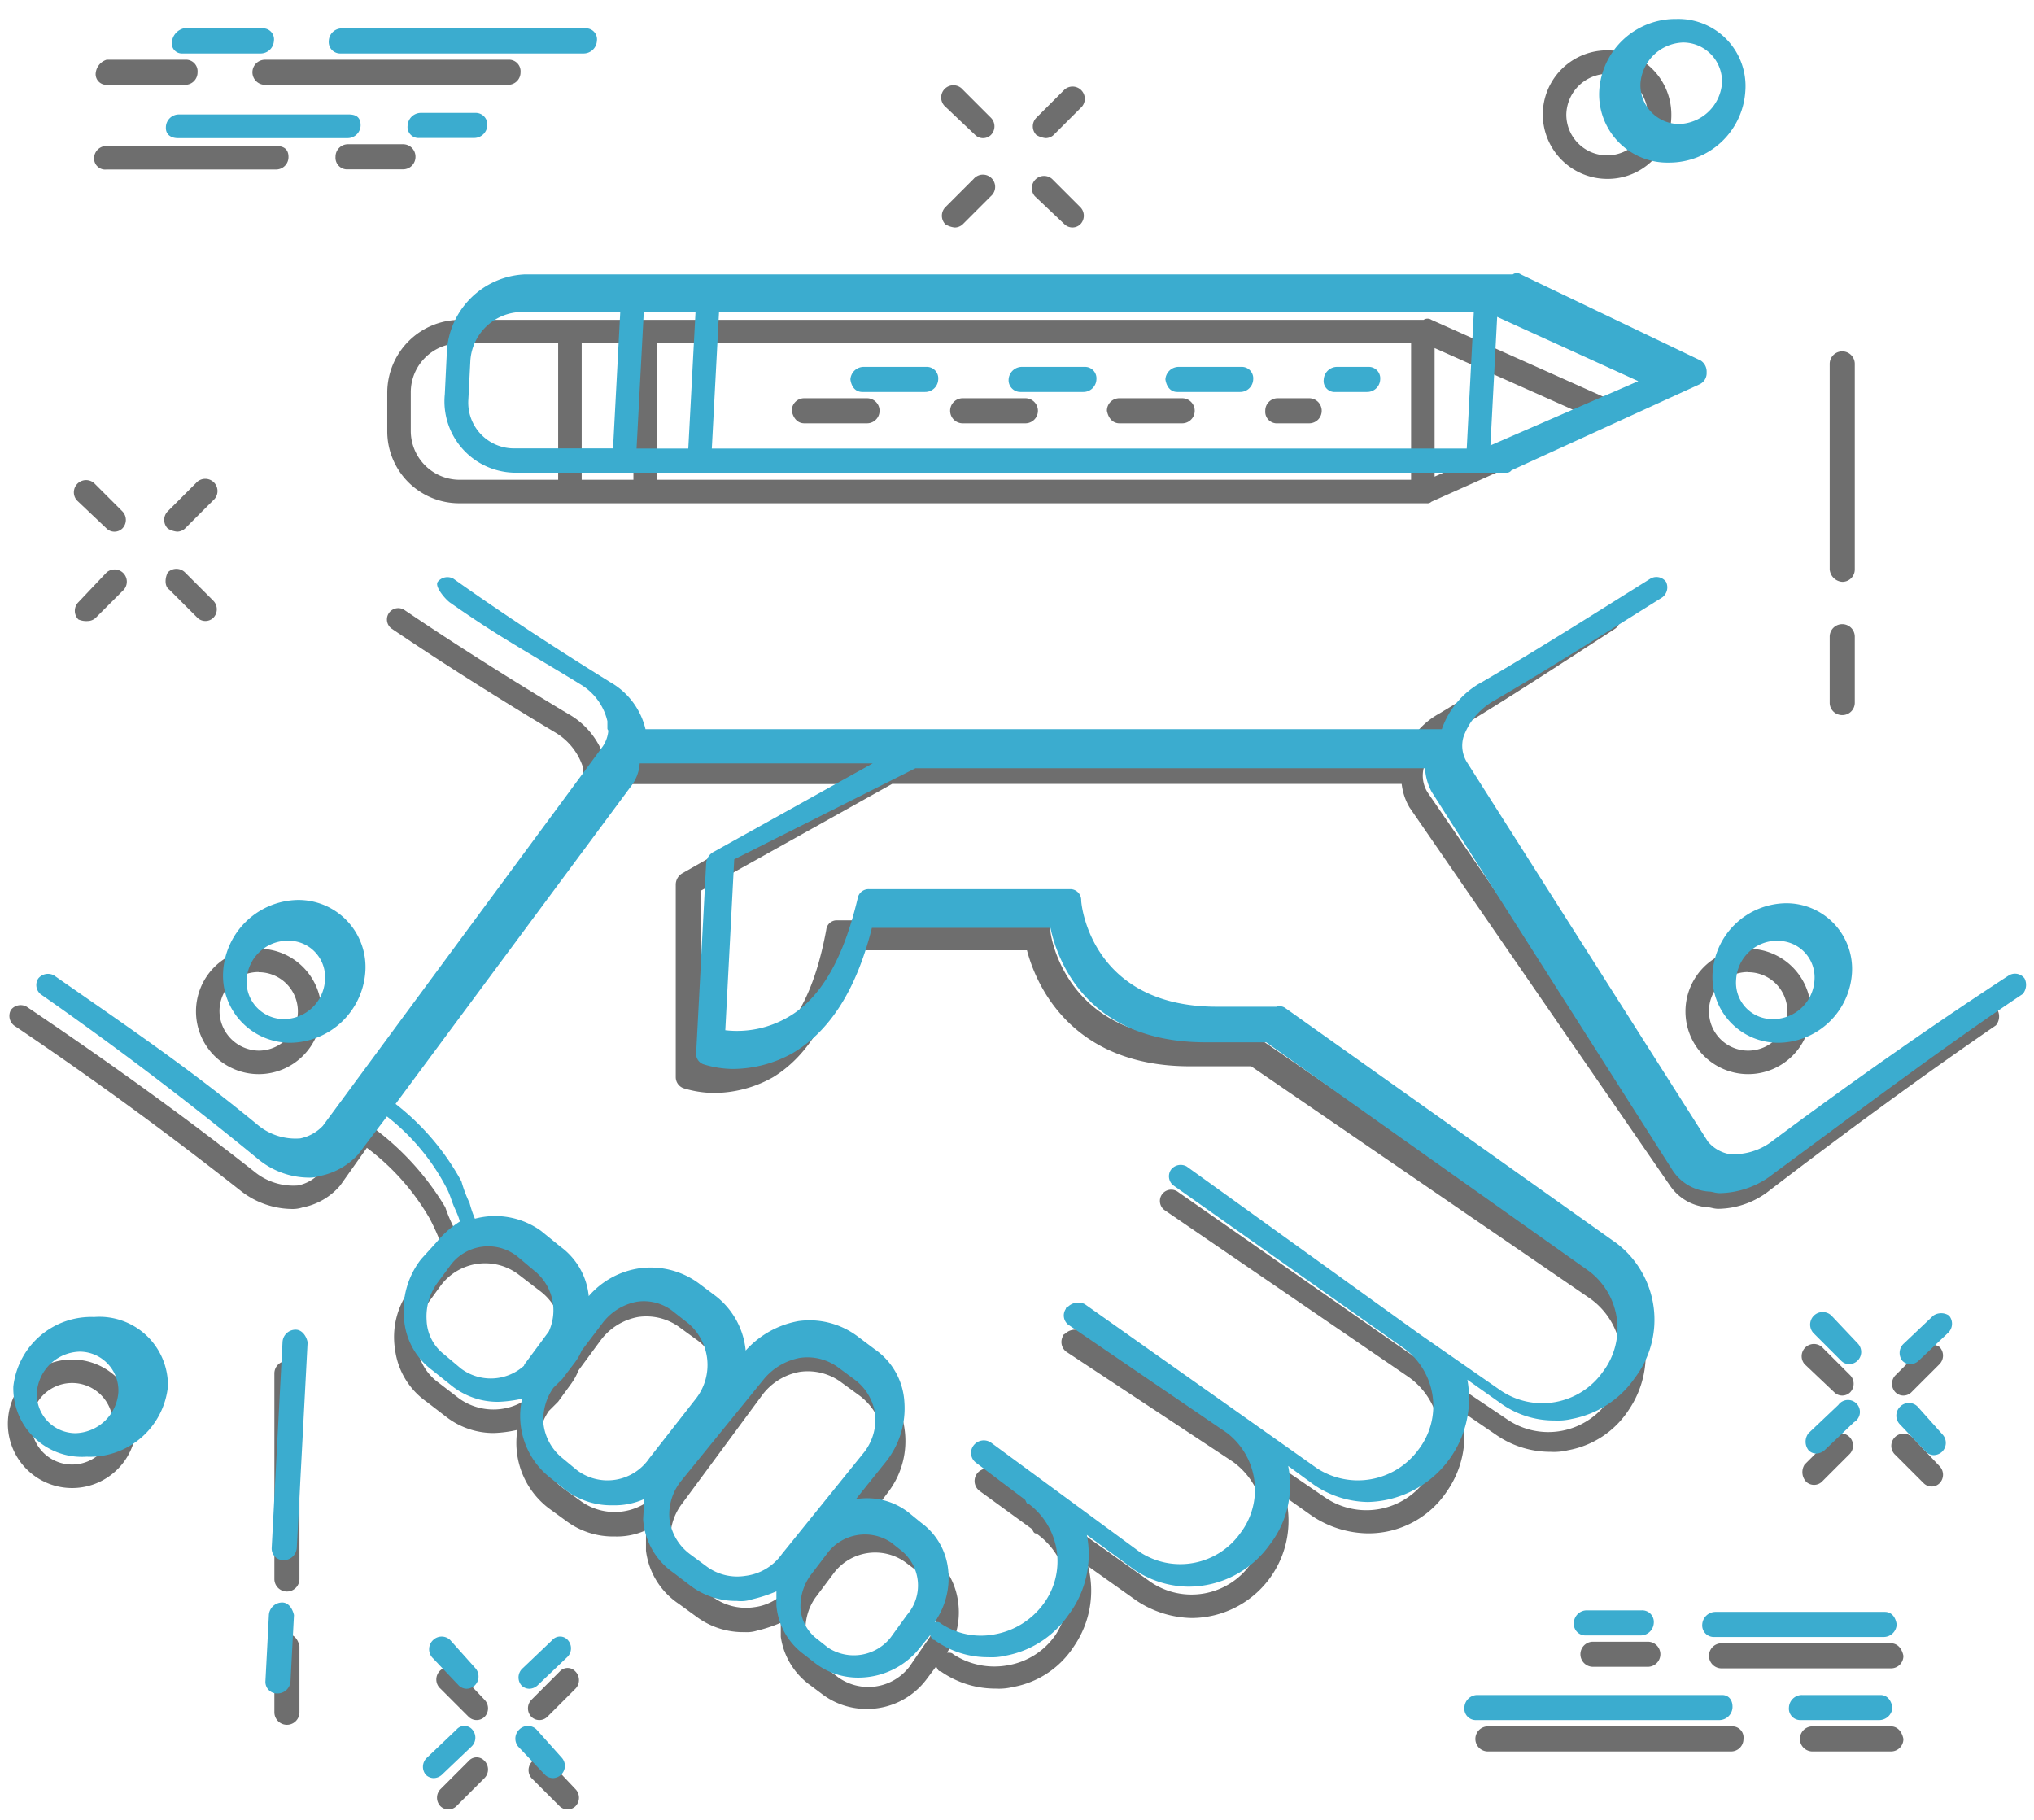 <svg id="Layer_1" data-name="Layer 1" xmlns="http://www.w3.org/2000/svg" viewBox="0 0 129.73 116.07"><defs><style>.cls-1{fill:#6e6e6e;}.cls-2{fill:#3baccf;}</style></defs><title>collaboration</title><path class="cls-1" d="M117.5,37.11a.79.79,0,0,0,.8-.8V23.21a.8.8,0,0,0-1.6,0v13.1A.86.86,0,0,0,117.5,37.11Z"/><path class="cls-1" d="M117.5,45.61a.79.79,0,0,0,.8-.8v-4.2a.8.8,0,0,0-1.6,0v4.2A.79.79,0,0,0,117.5,45.61Z"/><path class="cls-1" d="M18.3,86.81a.79.79,0,0,0-.8.8v13.1a.8.8,0,1,0,1.6,0V87.61C19,87.21,18.7,86.81,18.3,86.81Z"/><path class="cls-1" d="M18.3,104.21a.79.79,0,0,0-.8.8v4.2a.8.8,0,0,0,1.6,0V105C19,104.51,18.7,104.21,18.3,104.21Z"/><path class="cls-1" d="M6.8,33.71a.72.72,0,0,0,1,0,.78.78,0,0,0,0-1.1L6,30.81a.78.78,0,0,0-1.1,1.1Z"/><path class="cls-1" d="M10.8,37.61l1.8,1.8a.73.73,0,0,0,1,0,.78.78,0,0,0,0-1.1l-1.8-1.8a.78.78,0,0,0-1.1,0C10.5,36.91,10.5,37.41,10.8,37.61Z"/><path class="cls-1" d="M5.6,39.61a.76.76,0,0,0,.5-.2l1.8-1.8a.78.78,0,0,0-1.1-1.1L5,38.41a.78.78,0,0,0,0,1.1A1.27,1.27,0,0,0,5.6,39.61Z"/><path class="cls-1" d="M11.3,33.91a.76.76,0,0,0,.5-.2l1.8-1.8a.78.78,0,1,0-1.1-1.1l-1.8,1.8a.78.78,0,0,0,0,1.1A1.42,1.42,0,0,0,11.3,33.91Z"/><path class="cls-1" d="M117,88.81a.72.72,0,0,0,1,0,.78.78,0,0,0,0-1.1l-1.8-1.8a.78.78,0,0,0-1.1,1.1Z"/><path class="cls-1" d="M122,91.71a.78.78,0,1,0-1.1,1.1l1.8,1.8a.72.72,0,0,0,1,0,.78.78,0,0,0,0-1.1Z"/><path class="cls-1" d="M115.2,94.51a.73.73,0,0,0,1,0l1.8-1.8a.78.78,0,0,0-1.1-1.1l-1.8,1.8A.9.9,0,0,0,115.2,94.51Z"/><path class="cls-1" d="M122.7,85.91l-1.8,1.8a.78.78,0,0,0,0,1.1.72.72,0,0,0,1,0l1.8-1.8a.78.78,0,0,0,0-1.1A.9.9,0,0,0,122.7,85.91Z"/><path class="cls-1" d="M62.2,8.61a.72.72,0,0,0,1,0,.78.78,0,0,0,0-1.1l-1.8-1.8a.78.78,0,1,0-1.1,1.1Z"/><path class="cls-1" d="M67.9,14.31a.73.73,0,0,0,1,0,.78.78,0,0,0,0-1.1l-1.8-1.8a.78.78,0,0,0-1.1,1.1Z"/><path class="cls-1" d="M60.9,14.51a.76.76,0,0,0,.5-.2l1.8-1.8a.78.78,0,1,0-1.1-1.1l-1.8,1.8a.78.78,0,0,0,0,1.1A1.42,1.42,0,0,0,60.9,14.51Z"/><path class="cls-1" d="M66.7,8.81a.76.76,0,0,0,.5-.2L69,6.81a.78.78,0,0,0-1.1-1.1l-1.8,1.8a.78.78,0,0,0,0,1.1A1.42,1.42,0,0,0,66.7,8.81Z"/><path class="cls-1" d="M29.2,106.61a.78.78,0,1,0-1.1,1.1l1.8,1.8a.73.73,0,0,0,1,0,.78.78,0,0,0,0-1.1Z"/><path class="cls-1" d="M35,112.31a.78.78,0,0,0-1.1,1.1l1.8,1.8a.73.73,0,0,0,1,0,.78.78,0,0,0,0-1.1Z"/><path class="cls-1" d="M29.9,112.31l-1.8,1.8a.78.78,0,0,0,0,1.1.73.73,0,0,0,1,0l1.8-1.8a.78.78,0,0,0,0-1.1A.67.67,0,0,0,29.9,112.31Z"/><path class="cls-1" d="M35.7,106.61l-1.8,1.8a.78.78,0,0,0,0,1.1.73.73,0,0,0,1,0l1.8-1.8a.78.78,0,0,0,0-1.1A.67.67,0,0,0,35.7,106.61Z"/><path class="cls-1" d="M102.5,11.41a4.06,4.06,0,0,0,4.1-4.1,4.1,4.1,0,1,0-8.2,0A4.12,4.12,0,0,0,102.5,11.41Zm0-6.7a2.65,2.65,0,0,1,2.6,2.6,2.6,2.6,0,1,1-5.2,0A2.65,2.65,0,0,1,102.5,4.71Z"/><path class="cls-1" d="M4.6,86.71a4.1,4.1,0,0,0,0,8.2,4.1,4.1,0,0,0,0-8.2Zm0,6.7a2.6,2.6,0,0,1,0-5.2,2.6,2.6,0,0,1,0,5.2Z"/><path class="cls-1" d="M16.9,5.41H32.4a.79.79,0,0,0,.8-.8.74.74,0,0,0-.8-.8H16.9a.8.8,0,0,0,0,1.6Z"/><path class="cls-1" d="M6.8,5.41h5a.79.79,0,0,0,.8-.8.74.74,0,0,0-.8-.8h-5a1,1,0,0,0-.7.9A.68.68,0,0,0,6.8,5.41Z"/><path class="cls-1" d="M6.8,10.81H17.6a.79.79,0,0,0,.8-.8c0-.5-.3-.7-.8-.7H6.8a.79.79,0,0,0-.8.8A.71.71,0,0,0,6.8,10.81Z"/><path class="cls-1" d="M26.5,10a.79.79,0,0,0-.8-.8H22.2a.79.79,0,0,0-.8.8.74.74,0,0,0,.8.8h3.5A.79.79,0,0,0,26.5,10Z"/><path class="cls-1" d="M110.5,110.11H94.9a.8.8,0,1,0,0,1.6h15.5a.79.79,0,0,0,.8-.8A.71.71,0,0,0,110.5,110.11Z"/><path class="cls-1" d="M120.6,110.11h-5a.8.8,0,0,0,0,1.6h5a.79.79,0,0,0,.8-.8C121.3,110.41,121,110.11,120.6,110.11Z"/><path class="cls-1" d="M120.6,104.81H109.8a.8.8,0,0,0,0,1.6h10.8a.79.79,0,0,0,.8-.8C121.3,105.11,121,104.81,120.6,104.81Z"/><path class="cls-1" d="M105.1,106.31a.8.8,0,1,0,0-1.6h-3.5a.8.8,0,1,0,0,1.6Z"/><path class="cls-1" d="M24.7,25v2.5a4.59,4.59,0,0,0,4.6,4.6H91a.37.37,0,0,0,.3-.1l11.4-5.1a.67.67,0,0,0,.4-.7.84.84,0,0,0-.4-.7l-11.4-5.1a.45.45,0,0,0-.5,0H29.3A4.65,4.65,0,0,0,24.7,25Zm1.5,2.5V25a3.12,3.12,0,0,1,3.1-3.1h6.3v8.7H29.3A3.12,3.12,0,0,1,26.2,27.51Zm10.9-5.6h3.3v8.7H37.1Zm54.4,8.5v-8.2l9.2,4.1Zm-1.5.2H41.9v-8.7H90Z"/><path class="cls-1" d="M81.5,27h2a.8.8,0,0,0,0-1.6h-2a.79.79,0,0,0-.8.8A.74.74,0,0,0,81.5,27Z"/><path class="cls-1" d="M71.4,27h4a.8.8,0,0,0,0-1.6h-4a.79.79,0,0,0-.8.8C70.7,26.71,71,27,71.4,27Z"/><path class="cls-1" d="M51.3,27h4a.8.8,0,1,0,0-1.6h-4a.79.79,0,0,0-.8.8C50.6,26.71,50.9,27,51.3,27Z"/><path class="cls-1" d="M61.4,27h4a.8.8,0,0,0,0-1.6h-4a.8.8,0,1,0,0,1.6Z"/><path class="cls-1" d="M127.4,64.41a.78.78,0,0,0-1-.2c-4.9,3.3-9.8,6.9-14.5,10.5a3.91,3.91,0,0,1-2.8.9,2.54,2.54,0,0,1-1.4-.8L91.1,50.61a2,2,0,0,1-.3-1.6,4,4,0,0,1,1.8-2.3c3.5-2.1,7-4.4,10.4-6.6a.72.72,0,1,0-.8-1.2c-3.4,2.2-6.9,4.5-10.4,6.6a5,5,0,0,0-2.4,3H38.6a5,5,0,0,0-2.4-3c-3.5-2.1-7-4.3-10.4-6.6a.72.72,0,0,0-.8,1.2c3.4,2.3,6.9,4.5,10.4,6.6A4,4,0,0,1,37.2,49v.2a.6.6,0,0,0,.1.4,1.93,1.93,0,0,1-.3,1L20.4,74.81a2.54,2.54,0,0,1-1.4.8,3.91,3.91,0,0,1-2.8-.9c-4.7-3.7-9.6-7.2-14.5-10.5a.78.78,0,0,0-1,.2.78.78,0,0,0,.2,1q7.35,4.95,14.4,10.5a5.37,5.37,0,0,0,3.3,1.2,2,2,0,0,0,.7-.1,4.18,4.18,0,0,0,2.4-1.4l1.7-2.4a15,15,0,0,1,4,4.5A13.92,13.92,0,0,1,28,79c.1.3.3.6.4.9a5.71,5.71,0,0,0-1.4,1.3l-.9,1.1a5.07,5.07,0,0,0-.9,3.8,4.8,4.8,0,0,0,2,3.3l1.3,1h0a4.92,4.92,0,0,0,3,1,7.72,7.72,0,0,0,1.5-.2,5.24,5.24,0,0,0,2,5l1.1.8h0a5,5,0,0,0,3.1,1,4.48,4.48,0,0,0,2-.4v1.3a4.78,4.78,0,0,0,2.1,3.4l1.1.8h0a5,5,0,0,0,3.1,1,2.2,2.2,0,0,0,.8-.1,8.8,8.8,0,0,0,1.5-.5v.9a4.61,4.61,0,0,0,1.9,3.1l.8.6h0a4.68,4.68,0,0,0,2.8.9,4.74,4.74,0,0,0,3.8-1.9l.6-.8c.1.1.1.3.3.3a6.06,6.06,0,0,0,3.5,1.1,3.75,3.75,0,0,0,1.1-.1,5.86,5.86,0,0,0,3.9-2.6,6.26,6.26,0,0,0,.9-5.1l3.1,2.2a6.56,6.56,0,0,0,3.5,1.1,6.2,6.2,0,0,0,6-7.7l1.7,1.2a6.56,6.56,0,0,0,3.5,1.1,6,6,0,0,0,5.1-2.7,6.2,6.2,0,0,0,.9-5.1l2.2,1.5a6.06,6.06,0,0,0,3.5,1.1,3.75,3.75,0,0,0,1.1-.1,5.86,5.86,0,0,0,3.9-2.6,6.24,6.24,0,0,0-1.6-8.6l-21.9-15a.66.66,0,0,0-.6-.1H76c-8,0-9-6.5-9-6.8a.75.75,0,0,0-.7-.7H53.4a.67.67,0,0,0-.7.6c-.7,3.8-2,6.4-4.1,7.6a6.29,6.29,0,0,1-3.9.8V56.81L56.9,50H89.4a3.81,3.81,0,0,0,.5,1.5l16.6,24.1a3.16,3.16,0,0,0,2.4,1.4c.2,0,.4.1.7.1a5.37,5.37,0,0,0,3.3-1.2c4.7-3.6,9.6-7.2,14.4-10.5A.9.9,0,0,0,127.4,64.41ZM29.3,89.21l-1.3-1a3.34,3.34,0,0,1-1.4-2.4,3.82,3.82,0,0,1,.7-2.7l.8-1.1a3.53,3.53,0,0,1,5-.7l1.3,1a3.61,3.61,0,0,1,1.2,4.3L34,88.81a.35.35,0,0,0-.1.2A3.76,3.76,0,0,1,29.3,89.21Zm7.7,6.5-1.1-.8a3.84,3.84,0,0,1-1.5-2.4A3.61,3.61,0,0,1,35,90l.6-.6.8-1.1a4.05,4.05,0,0,0,.5-.9l1.4-1.9A3.84,3.84,0,0,1,40.7,84a3.58,3.58,0,0,1,2.7.7l1.1.8a3.78,3.78,0,0,1,.8,5.2l-3.1,4.2A3.69,3.69,0,0,1,37,95.71Zm11.1,6.8a3.58,3.58,0,0,1-2.7-.7l-1.1-.8a3.84,3.84,0,0,1-1.5-2.4,3.58,3.58,0,0,1,.7-2.7L48.6,89a3.84,3.84,0,0,1,2.4-1.5,3.58,3.58,0,0,1,2.7.7l1.1.8a3.84,3.84,0,0,1,1.5,2.4,3.58,3.58,0,0,1-.7,2.7L50.5,101A3.34,3.34,0,0,1,48.1,102.51Zm11,2.2-1.1,1.6a3.31,3.31,0,0,1-4.5.7l-.8-.6a3.17,3.17,0,0,1-1.3-2.1,3.48,3.48,0,0,1,.6-2.4l1.2-1.6a3.31,3.31,0,0,1,4.5-.7l.8.6A3.19,3.19,0,0,1,59.1,104.71Zm-15.6-49a.84.84,0,0,0-.4.7v12.3a.75.75,0,0,0,.5.7,6.77,6.77,0,0,0,1.9.3,7.69,7.69,0,0,0,3.8-1c2.3-1.4,3.9-4.1,4.7-8.1H65.5c.5,1.9,2.6,7.4,10.4,7.4h3.9l21.6,14.8a4.73,4.73,0,0,1,1.2,6.5,4.66,4.66,0,0,1-6.5,1.2l-5.5-3.7h0L75.1,76a.72.72,0,1,0-.8,1.2l15.5,10.6a4.67,4.67,0,1,1-5.3,7.7L69,84.91a.92.92,0,0,0-1,.1c-.1.1-.2.1-.2.2a.78.78,0,0,0,.2,1l10.6,7a4.73,4.73,0,0,1,1.2,6.5,4.63,4.63,0,0,1-6.4,1.2l-10-7.1a.79.79,0,0,0-.9,1.3l3.3,2.4c.1.1.1.3.3.3a4.73,4.73,0,0,1,1.2,6.5,4.63,4.63,0,0,1-3,1.9,4.78,4.78,0,0,1-3.5-.7c-.1-.1-.2-.1-.4-.1a4.76,4.76,0,0,0,.7-3.3A4.61,4.61,0,0,0,59.2,99l-.8-.6a4.47,4.47,0,0,0-3.5-.9l1.8-2.4a5.37,5.37,0,0,0,1-3.9,4.78,4.78,0,0,0-2.1-3.4L54.5,87a5.37,5.37,0,0,0-3.9-1,5.58,5.58,0,0,0-3.3,1.9,5.42,5.42,0,0,0-2.1-3.5l-1.1-.8a5.37,5.37,0,0,0-3.9-1,4.94,4.94,0,0,0-3.2,1.8,4.81,4.81,0,0,0-2-3.2l-1.3-1a5.16,5.16,0,0,0-4.3-.8,6.89,6.89,0,0,1-.4-1,9.75,9.75,0,0,1-.6-1.4,17.39,17.39,0,0,0-4.5-5L38,51.51a2.69,2.69,0,0,0,.5-1.5h15Z"/><path class="cls-1" d="M111.5,68.51a4,4,0,1,0-4-4A4,4,0,0,0,111.5,68.51Zm0-6.5a2.5,2.5,0,1,1-2.5,2.5A2.48,2.48,0,0,1,111.5,62Z"/><path class="cls-1" d="M16.5,68.51a4,4,0,1,0-4-4A4,4,0,0,0,16.5,68.51Zm0-6.5a2.5,2.5,0,0,1,0,5,2.54,2.54,0,0,1-2.5-2.5A2.48,2.48,0,0,1,16.5,62Z"/><path class="cls-2" d="M18.86,84.81a.83.83,0,0,0-.84.8l-.69,13.1a.74.74,0,0,0,.76.8.84.84,0,0,0,.84-.8l.69-13.1C19.54,85.21,19.26,84.81,18.86,84.81Z"/><path class="cls-2" d="M18,102.21a.85.85,0,0,0-.85.8l-.22,4.2a.74.74,0,0,0,.76.8.83.83,0,0,0,.84-.8l.22-4.2C18.63,102.51,18.35,102.21,18,102.21Z"/><path class="cls-2" d="M117.45,86.81a.74.74,0,0,0,.49.2.79.79,0,0,0,.51-.2.78.78,0,0,0,.06-1.1l-1.7-1.8a.8.8,0,0,0-1.16,1.1Z"/><path class="cls-2" d="M122.3,89.71a.78.78,0,0,0-1.1,0,.8.8,0,0,0-.06,1.1l1.71,1.8a.72.72,0,0,0,.49.2.81.81,0,0,0,.51-.2.79.79,0,0,0,.06-1.1Z"/><path class="cls-2" d="M115.36,92.51a.69.69,0,0,0,.48.2.84.84,0,0,0,.52-.2l1.89-1.8a.76.76,0,1,0-1-1.1l-1.9,1.8A.88.88,0,0,0,115.36,92.51Z"/><path class="cls-2" d="M123.31,83.91l-1.9,1.8a.8.8,0,0,0-.06,1.1.74.74,0,0,0,.49.2.79.79,0,0,0,.51-.2l1.9-1.8a.8.8,0,0,0,.06-1.1A.9.9,0,0,0,123.31,83.91Z"/><path class="cls-2" d="M28.72,104.61a.78.78,0,0,0-1.1,0,.8.8,0,0,0-.06,1.1l1.71,1.8a.72.72,0,0,0,.49.2.81.81,0,0,0,.51-.2.8.8,0,0,0,.06-1.1Z"/><path class="cls-2" d="M34.22,110.31a.78.78,0,0,0-1.1,0,.8.8,0,0,0-.06,1.1l1.71,1.8a.74.74,0,0,0,.49.2.78.78,0,0,0,.57-1.3Z"/><path class="cls-2" d="M29.12,110.31l-1.89,1.8a.79.79,0,0,0-.06,1.1.74.74,0,0,0,.49.2.79.79,0,0,0,.51-.2l1.89-1.8a.78.78,0,0,0,.06-1.1A.66.66,0,0,0,29.12,110.31Z"/><path class="cls-2" d="M35.22,104.61l-1.89,1.8a.78.78,0,0,0-.06,1.1.72.72,0,0,0,.49.2.81.81,0,0,0,.51-.2l1.89-1.8a.78.78,0,0,0,.06-1.1A.66.66,0,0,0,35.22,104.61Z"/><path class="cls-2" d="M106.44,10.37a4.86,4.86,0,0,0,4.88-4.58,4.28,4.28,0,0,0-4.39-4.58A4.87,4.87,0,0,0,102,5.79,4.35,4.35,0,0,0,106.44,10.37Zm.92-7.66a2.49,2.49,0,0,1,2.47,2.6,2.83,2.83,0,0,1-2.74,2.6,2.48,2.48,0,0,1-2.46-2.6A2.82,2.82,0,0,1,107.36,2.71Z"/><path class="cls-2" d="M6,84A5,5,0,0,0,.85,88.43a4.37,4.37,0,0,0,4.67,4.48,5,5,0,0,0,5.19-4.48A4.37,4.37,0,0,0,6,84ZM4.81,91.41a2.48,2.48,0,0,1-2.46-2.6,2.82,2.82,0,0,1,2.74-2.6,2.48,2.48,0,0,1,2.46,2.6A2.82,2.82,0,0,1,4.81,91.41Z"/><path class="cls-2" d="M21.72,3.41h15.5a.85.85,0,0,0,.85-.8.7.7,0,0,0-.76-.8H21.81a.83.83,0,0,0-.84.8A.73.73,0,0,0,21.72,3.41Z"/><path class="cls-2" d="M11.62,3.41h5a.85.85,0,0,0,.85-.8.7.7,0,0,0-.76-.8h-5a1,1,0,0,0-.75.9A.64.64,0,0,0,11.62,3.41Z"/><path class="cls-2" d="M11.34,8.81h10.8A.83.83,0,0,0,23,8c0-.5-.26-.7-.76-.7H11.42a.83.83,0,0,0-.84.8C10.55,8.61,10.94,8.81,11.34,8.81Z"/><path class="cls-2" d="M31.08,8a.74.74,0,0,0-.75-.8h-3.5A.85.85,0,0,0,26,8a.7.7,0,0,0,.76.8h3.5A.84.84,0,0,0,31.08,8Z"/><path class="cls-2" d="M109.84,108.11H94.24a.83.83,0,0,0-.84.8.73.73,0,0,0,.75.8h15.5a.85.85,0,0,0,.85-.8C110.52,108.41,110.24,108.11,109.84,108.11Z"/><path class="cls-2" d="M119.94,108.11h-5a.83.83,0,0,0-.84.8.73.73,0,0,0,.75.8h5a.85.85,0,0,0,.85-.8C120.62,108.41,120.34,108.11,119.94,108.11Z"/><path class="cls-2" d="M120.22,102.81h-10.8a.85.85,0,0,0-.85.8.74.74,0,0,0,.76.8h10.8a.83.83,0,0,0,.84-.8C120.9,103.11,120.62,102.81,120.22,102.81Z"/><path class="cls-2" d="M104.64,104.31a.84.84,0,0,0,.84-.8.74.74,0,0,0-.76-.8h-3.5a.83.83,0,0,0-.84.8.74.74,0,0,0,.76.8Z"/><path class="cls-2" d="M28.5,22.46l-.13,2.69a4.55,4.55,0,0,0,4.47,5H96.09A.37.37,0,0,0,96.4,30l12-5.49a.78.78,0,0,0,.45-.76.84.84,0,0,0-.37-.75L97,17.5a.44.44,0,0,0-.51,0h-63A5.21,5.21,0,0,0,28.5,22.46Zm1.37,3.05L30,23a3.32,3.32,0,0,1,3.26-3.1h6.3l-.46,8.7H32.8A2.92,2.92,0,0,1,29.87,25.51Zm11.19-5.6h3.3l-.46,8.7H40.6Zm54,8.5.43-8.2,9,4.1Zm-1.51.2H45.4l.46-8.7H94Z"/><path class="cls-2" d="M85.19,25h2a.83.83,0,0,0,.84-.8.73.73,0,0,0-.75-.8h-2a.85.85,0,0,0-.85.8A.7.7,0,0,0,85.19,25Z"/><path class="cls-2" d="M75.09,25h4a.83.83,0,0,0,.84-.8.73.73,0,0,0-.75-.8h-4a.85.85,0,0,0-.85.8C74.41,24.71,74.69,25,75.09,25Z"/><path class="cls-2" d="M55,25h4a.83.83,0,0,0,.84-.8.73.73,0,0,0-.75-.8h-4a.85.85,0,0,0-.85.8C54.31,24.71,54.59,25,55,25Z"/><path class="cls-2" d="M65.09,25h4a.83.83,0,0,0,.84-.8.73.73,0,0,0-.75-.8h-4a.85.85,0,0,0-.85.8A.75.75,0,0,0,65.09,25Z"/><path class="cls-2" d="M129.13,62.41a.76.76,0,0,0-1-.2c-5.07,3.3-10.16,6.9-15,10.5a4.06,4.06,0,0,1-2.84.9,2.36,2.36,0,0,1-1.36-.8L93.56,48.61a2,2,0,0,1-.22-1.6,4.31,4.31,0,0,1,1.92-2.3c3.61-2.1,7.23-4.4,10.75-6.6a.8.8,0,0,0,.25-1,.76.76,0,0,0-1-.2c-3.52,2.2-7.14,4.5-10.75,6.6a5.42,5.42,0,0,0-2.55,3H41.17a4.68,4.68,0,0,0-2.25-3c-3.39-2.1-6.77-4.3-10-6.6a.79.79,0,0,0-1,.2c-.22.3.5,1.13.79,1.33,3.28,2.3,5,3.17,8.41,5.27A3.7,3.7,0,0,1,38.74,46c0,.1,0,.32,0,.42s0,.08.06.18a2.12,2.12,0,0,1-.35,1L20.59,71.81a2.74,2.74,0,0,1-1.44.8,3.77,3.77,0,0,1-2.76-.9c-4.5-3.7-8.22-6.2-12.95-9.5a.8.8,0,0,0-1,.2.76.76,0,0,0,.15,1q7.09,4.95,13.85,10.5a5.13,5.13,0,0,0,3.24,1.2,2,2,0,0,0,.7-.1,4.49,4.49,0,0,0,2.48-1.4l1.82-2.4a13.89,13.89,0,0,1,3.77,4.5c.27.5.35.9.53,1.3s.27.6.35.9a6.16,6.16,0,0,0-1.47,1.3l-1,1.1a5.28,5.28,0,0,0-1.09,3.8,4.46,4.46,0,0,0,1.82,3.3l1.25,1h0a4.7,4.7,0,0,0,2.95,1,7.92,7.92,0,0,0,1.51-.2,5,5,0,0,0,1.74,5l1,.8h0a4.8,4.8,0,0,0,3.05,1,4.59,4.59,0,0,0,2-.4l-.07,1.3a4.5,4.5,0,0,0,1.93,3.4l1.05.8h0a4.8,4.8,0,0,0,3,1A2.28,2.28,0,0,0,48,102a9.3,9.3,0,0,0,1.52-.5l0,.9a4.32,4.32,0,0,0,1.73,3.1l.77.6h0a4.5,4.5,0,0,0,2.76.9,5,5,0,0,0,3.89-1.9l.65-.8c.09.1.08.3.28.3a5.79,5.79,0,0,0,3.44,1.1,3.85,3.85,0,0,0,1.11-.1,6.27,6.27,0,0,0,4-2.6,6.42,6.42,0,0,0,1.17-5.1l3,2.2a6.26,6.26,0,0,0,3.44,1.1,6.37,6.37,0,0,0,5.24-2.7,6.19,6.19,0,0,0,1.16-5l1.64,1.2a6.26,6.26,0,0,0,3.44,1.1A6.61,6.61,0,0,0,93.59,88l2.12,1.5a5.81,5.81,0,0,0,3.44,1.1,3.85,3.85,0,0,0,1.11-.1,6.29,6.29,0,0,0,4-2.6,6.13,6.13,0,0,0-1.15-8.6L82,64.31a.64.64,0,0,0-.59-.1h-3.8c-8,0-8.66-6.5-8.65-6.8a.7.7,0,0,0-.66-.7H55.43a.71.71,0,0,0-.73.6c-.9,3.8-2.34,6.4-4.5,7.6a6.46,6.46,0,0,1-3.94.8l.57-10.9L58.39,49h32.5a3.57,3.57,0,0,0,.42,1.5l15.34,24.1A3,3,0,0,0,109,76c.2,0,.4.1.7.1a5.62,5.62,0,0,0,3.36-1.2c4.89-3.6,11-8.2,15.95-11.5A.91.91,0,0,0,129.13,62.41ZM29.39,87.28l-1.08-.91a2.87,2.87,0,0,1-1.1-2.16,3.64,3.64,0,0,1,.73-2.44l.74-1A3,3,0,0,1,33,80.14l1.08.91A3.23,3.23,0,0,1,35,84.93l-1.48,2a.37.37,0,0,0-.1.18A3.17,3.17,0,0,1,29.39,87.28Zm7.41,6.49L35.87,93a3.31,3.31,0,0,1-1.21-2.2,3.53,3.53,0,0,1,.64-2.29l.56-.55.76-1a3.65,3.65,0,0,0,.48-.82l1.32-1.74a3.57,3.57,0,0,1,2.18-1.37A3,3,0,0,1,43,83.7l.93.73a3.49,3.49,0,0,1,.47,4.76L41.42,93A3.23,3.23,0,0,1,36.8,93.77Zm10.75,6.74A3.29,3.29,0,0,1,45,99.86l-1-.74a3.3,3.3,0,0,1-1.3-2.22,3.41,3.41,0,0,1,.79-2.5L48.69,88A3.94,3.94,0,0,1,51,86.61a3.32,3.32,0,0,1,2.52.65l1,.74a3.32,3.32,0,0,1,1.3,2.22,3.41,3.41,0,0,1-.79,2.51l-5.16,6.39A3.34,3.34,0,0,1,47.55,100.51ZM57.85,103l-1.05,1.45a3,3,0,0,1-4,.63l-.68-.54a2.69,2.69,0,0,1-1.06-1.9,3.37,3.37,0,0,1,.64-2.17L52.82,99a3,3,0,0,1,4-.63l.68.54A2.86,2.86,0,0,1,57.85,103ZM45.47,54.36a.9.9,0,0,0-.43.69L44.4,67.19a.7.7,0,0,0,.46.69,6.52,6.52,0,0,0,1.87.3,7.91,7.91,0,0,0,3.81-1c2.35-1.38,4.07-4,5.07-8H67c.39,1.87,2.19,7.3,9.9,7.3h3.86l20.61,14.61a4.58,4.58,0,0,1,.85,6.42,4.73,4.73,0,0,1-6.5,1.18l-5.25-3.65h0L75.69,74.4a.78.78,0,0,0-1,.2.74.74,0,0,0,.14,1L89.62,86.05a4.56,4.56,0,0,1,.85,6.41A4.79,4.79,0,0,1,84,93.65L69.19,83.18a.94.94,0,0,0-1,.1c-.11.1-.21.1-.21.2a.75.75,0,0,0,.14,1l10.13,6.91a4.57,4.57,0,0,1,.85,6.41A4.7,4.7,0,0,1,72.71,99l-9.52-7a.82.82,0,0,0-1.1.2.78.78,0,0,0,.14,1.08l3.14,2.37c.09.1.08.3.28.3a4.57,4.57,0,0,1,.85,6.42,4.93,4.93,0,0,1-3.06,1.87,4.6,4.6,0,0,1-3.43-.69c-.1-.1-.19-.1-.39-.1a4.86,4.86,0,0,0,.86-3.26,4.24,4.24,0,0,0-1.72-3.06L58,96.51a4.29,4.29,0,0,0-3.41-.89l1.9-2.37a5.46,5.46,0,0,0,1.19-3.85,4.39,4.39,0,0,0-1.9-3.35l-1.05-.79a5.11,5.11,0,0,0-3.8-1,5.93,5.93,0,0,0-3.37,1.88,5,5,0,0,0-1.89-3.46l-1.05-.79a5.18,5.18,0,0,0-3.81-1,5.26,5.26,0,0,0-3.26,1.78,4.44,4.44,0,0,0-1.81-3.16l-1.23-1a5,5,0,0,0-4.22-.78,7.34,7.34,0,0,1-.34-1,8.41,8.41,0,0,1-.52-1.38,15.89,15.89,0,0,0-4.2-4.94l15-20.24a2.68,2.68,0,0,0,.57-1.48H55.66Z"/><path class="cls-2" d="M113.44,66.51a4.75,4.75,0,0,0,4.68-4.45,4.19,4.19,0,0,0-4.21-4.45,4.75,4.75,0,0,0-4.68,4.45A4.19,4.19,0,0,0,113.44,66.51Zm-.08-6.5a2.33,2.33,0,0,1,2.37,2.5A2.64,2.64,0,0,1,113.1,65a2.32,2.32,0,0,1-2.37-2.5A2.63,2.63,0,0,1,113.36,60Z"/><path class="cls-2" d="M18.53,66.51A4.86,4.86,0,0,0,23.3,62,4.28,4.28,0,0,0,19,57.4,4.86,4.86,0,0,0,14.23,62,4.28,4.28,0,0,0,18.53,66.51ZM18.36,60a2.33,2.33,0,0,1,2.37,2.5A2.64,2.64,0,0,1,18.1,65a2.38,2.38,0,0,1-2.37-2.5A2.63,2.63,0,0,1,18.36,60Z"/></svg>